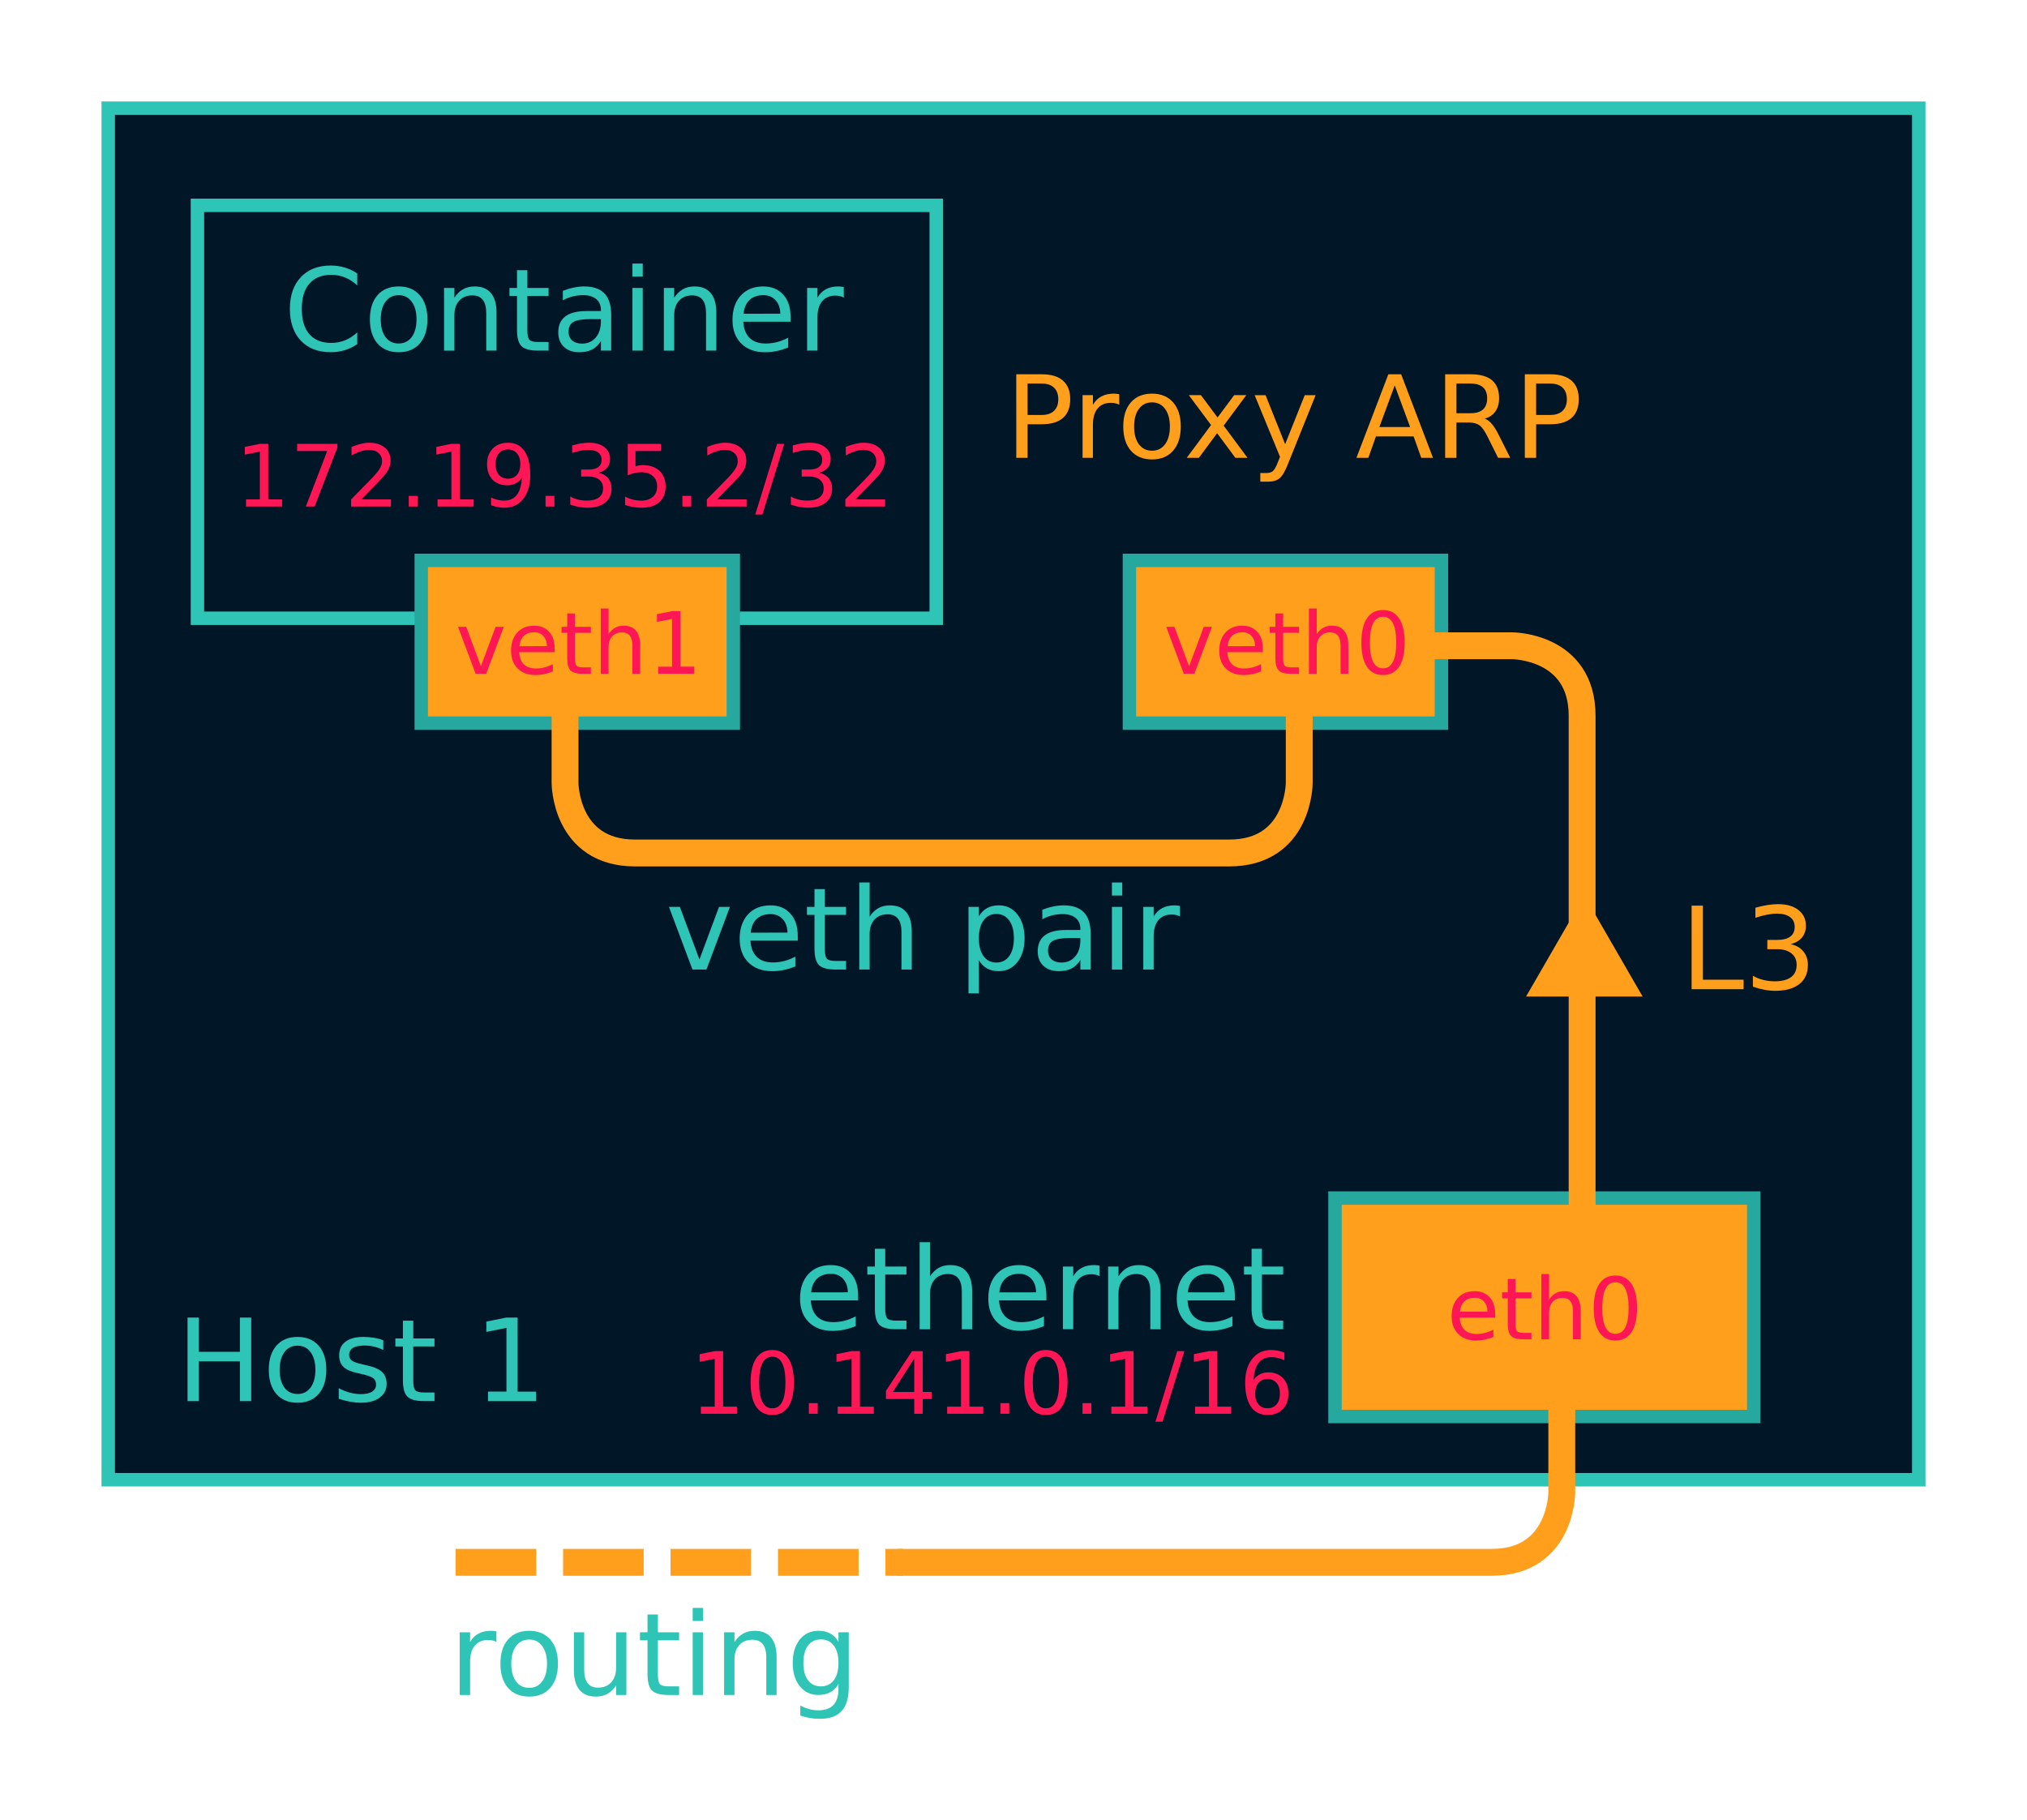 <?xml version="1.0" encoding="UTF-8" standalone="no"?>
<!-- Created with Inkscape (http://www.inkscape.org/) -->

<svg
   xmlns:dc="http://purl.org/dc/elements/1.1/"
   xmlns:cc="http://creativecommons.org/ns#"
   xmlns:rdf="http://www.w3.org/1999/02/22-rdf-syntax-ns#"
   xmlns:svg="http://www.w3.org/2000/svg"
   xmlns="http://www.w3.org/2000/svg"
   xmlns:sodipodi="http://sodipodi.sourceforge.net/DTD/sodipodi-0.dtd"
   xmlns:inkscape="http://www.inkscape.org/namespaces/inkscape"
   width="199.667mm"
   height="179.333mm"
   viewBox="0 0 199.667 179.333"
   version="1.1"
   id="svg5296"
   inkscape:version="0.92.2 5c3e80d, 2017-08-06"
   sodipodi:docname="detail-calico-final.svg">
  <defs
     id="defs5290" />
  <sodipodi:namedview
     id="base"
     pagecolor="#ffffff"
     bordercolor="#666666"
     borderopacity="1.0"
     inkscape:pageopacity="0.0"
     inkscape:pageshadow="2"
     inkscape:zoom="0.98994949"
     inkscape:cx="195.12539"
     inkscape:cy="344.50569"
     inkscape:document-units="mm"
     inkscape:current-layer="layer1"
     showgrid="false"
     inkscape:window-width="1920"
     inkscape:window-height="1016"
     inkscape:window-x="0"
     inkscape:window-y="27"
     inkscape:window-maximized="1"
     fit-margin-top="10"
     fit-margin-left="10"
     fit-margin-right="10"
     fit-margin-bottom="10" />
  <g
     inkscape:label="Layer 1"
     inkscape:groupmode="layer"
     id="layer1"
     transform="translate(1.416,-15.703)">
    <rect
       style="fill:#011627;fill-opacity:1;stroke:#2ec4b6;stroke-width:1.323;stroke-miterlimit:4;stroke-dasharray:none;stroke-opacity:1"
       id="rect5178"
       width="178.344"
       height="135.117"
       x="9.246"
       y="26.364"
       rx="0"
       ry="0" />
    <rect
       y="35.933"
       x="18.032"
       height="40.679"
       width="72.776"
       id="rect5942"
       style="fill:#011627;fill-opacity:1;stroke:#2ec4b6;stroke-width:1.323;stroke-miterlimit:4;stroke-dasharray:none;stroke-opacity:1" />
    <g
       aria-label="Container"
       style="font-style:normal;font-weight:normal;font-size:4.233px;line-height:125%;font-family:sans-serif;letter-spacing:0px;word-spacing:0px;fill:#2ec4b6;fill-opacity:1;stroke:none;stroke-width:0.265px;stroke-linecap:butt;stroke-linejoin:miter;stroke-opacity:1"
       id="text5182">
      <path
         d="m 33.775,42.648 v 1.174 q -0.562,-0.524 -1.202,-0.783 -0.634,-0.259 -1.35,-0.259 -1.411,0 -2.161,0.865 -0.75,0.86 -0.75,2.491 0,1.626 0.75,2.491 0.75,0.86 2.161,0.86 0.717,0 1.35,-0.259 0.639,-0.259 1.202,-0.783 v 1.163 q -0.584,0.397 -1.24,0.595 -0.65,0.198 -1.378,0.198 -1.869,0 -2.943,-1.141 -1.075,-1.147 -1.075,-3.125 0,-1.984 1.075,-3.125 1.075,-1.147 2.943,-1.147 0.739,0 1.389,0.198 0.656,0.193 1.229,0.584 z"
         style="font-style:normal;font-size:11.289px;fill:#2ec4b6;fill-opacity:1;stroke-width:0.265px"
         id="path1923" />
      <path
         d="m 37.854,44.782 q -0.816,0 -1.29,0.639 -0.474,0.634 -0.474,1.742 0,1.108 0.469,1.747 0.474,0.634 1.295,0.634 0.81,0 1.284,-0.639 0.474,-0.639 0.474,-1.742 0,-1.097 -0.474,-1.736 -0.474,-0.645 -1.284,-0.645 z m 0,-0.86 q 1.323,0 2.078,0.86 0.755,0.86 0.755,2.381 0,1.516 -0.755,2.381 -0.755,0.86 -2.078,0.86 -1.328,0 -2.084,-0.86 -0.75,-0.865 -0.75,-2.381 0,-1.521 0.75,-2.381 0.755,-0.86 2.084,-0.86 z"
         style="font-style:normal;font-size:11.289px;fill:#2ec4b6;fill-opacity:1;stroke-width:0.265px"
         id="path1925" />
      <path
         d="m 47.494,46.518 v 3.726 h -1.014 v -3.693 q 0,-0.876 -0.342,-1.312 -0.342,-0.435 -1.025,-0.435 -0.821,0 -1.295,0.524 -0.474,0.524 -0.474,1.428 v 3.489 h -1.02 v -6.174 h 1.02 v 0.959 q 0.364,-0.557 0.854,-0.832 0.496,-0.276 1.141,-0.276 1.064,0 1.61,0.661 0.546,0.656 0.546,1.935 z"
         style="font-style:normal;font-size:11.289px;fill:#2ec4b6;fill-opacity:1;stroke-width:0.265px"
         id="path1927" />
      <path
         d="m 50.532,42.318 v 1.753 h 2.089 v 0.788 h -2.089 v 3.351 q 0,0.755 0.204,0.97 0.209,0.215 0.843,0.215 h 1.042 v 0.849 h -1.042 q -1.174,0 -1.621,-0.435 -0.446,-0.441 -0.446,-1.599 v -3.351 h -0.744 v -0.788 h 0.744 v -1.753 z"
         style="font-style:normal;font-size:11.289px;fill:#2ec4b6;fill-opacity:1;stroke-width:0.265px"
         id="path1929" />
      <path
         d="m 56.766,47.141 q -1.229,0 -1.703,0.281 -0.474,0.281 -0.474,0.959 0,0.54 0.353,0.86 0.358,0.314 0.97,0.314 0.843,0 1.35,-0.595 0.513,-0.601 0.513,-1.593 v -0.226 z m 2.023,-0.419 v 3.522 h -1.014 v -0.937 q -0.347,0.562 -0.865,0.832 -0.518,0.265 -1.268,0.265 -0.948,0 -1.51,-0.529 -0.557,-0.535 -0.557,-1.428 0,-1.042 0.695,-1.571 0.7,-0.529 2.084,-0.529 h 1.422 v -0.099 q 0,-0.7 -0.463,-1.08 -0.458,-0.386 -1.29,-0.386 -0.529,0 -1.031,0.127 -0.502,0.127 -0.965,0.38 v -0.937 q 0.557,-0.215 1.08,-0.32 0.524,-0.11 1.02,-0.11 1.339,0 2.001,0.695 0.661,0.695 0.661,2.106 z"
         style="font-style:normal;font-size:11.289px;fill:#2ec4b6;fill-opacity:1;stroke-width:0.265px"
         id="path1931" />
      <path
         d="m 60.883,44.07 h 1.014 v 6.174 h -1.014 z m 0,-2.403 h 1.014 v 1.284 h -1.014 z"
         style="font-style:normal;font-size:11.289px;fill:#2ec4b6;fill-opacity:1;stroke-width:0.265px"
         id="path1933" />
      <path
         d="m 69.146,46.518 v 3.726 h -1.014 v -3.693 q 0,-0.876 -0.342,-1.312 -0.342,-0.435 -1.025,-0.435 -0.821,0 -1.295,0.524 -0.474,0.524 -0.474,1.428 v 3.489 h -1.02 v -6.174 h 1.02 v 0.959 q 0.364,-0.557 0.854,-0.832 0.496,-0.276 1.141,-0.276 1.064,0 1.61,0.661 0.546,0.656 0.546,1.935 z"
         style="font-style:normal;font-size:11.289px;fill:#2ec4b6;fill-opacity:1;stroke-width:0.265px"
         id="path1935" />
      <path
         d="m 76.461,46.904 v 0.496 h -4.663 q 0.066,1.047 0.628,1.599 0.568,0.546 1.576,0.546 0.584,0 1.13,-0.143 0.551,-0.143 1.091,-0.43 v 0.959 q -0.546,0.232 -1.119,0.353 -0.573,0.121 -1.163,0.121 -1.477,0 -2.343,-0.86 -0.86,-0.86 -0.86,-2.326 0,-1.516 0.816,-2.403 0.821,-0.893 2.21,-0.893 1.246,0 1.968,0.805 0.728,0.799 0.728,2.177 z m -1.014,-0.298 q -0.011,-0.832 -0.469,-1.328 -0.452,-0.496 -1.202,-0.496 -0.849,0 -1.362,0.48 -0.507,0.48 -0.584,1.35 z"
         style="font-style:normal;font-size:11.289px;fill:#2ec4b6;fill-opacity:1;stroke-width:0.265px"
         id="path1937" />
      <path
         d="m 81.703,45.019 q -0.171,-0.099 -0.375,-0.143 -0.198,-0.05 -0.441,-0.05 -0.86,0 -1.323,0.562 -0.458,0.557 -0.458,1.604 v 3.252 h -1.02 v -6.174 h 1.02 v 0.959 q 0.32,-0.562 0.832,-0.832 0.513,-0.276 1.246,-0.276 0.105,0 0.232,0.017 0.127,0.011 0.281,0.039 z"
         style="font-style:normal;font-size:11.289px;fill:#2ec4b6;fill-opacity:1;stroke-width:0.265px"
         id="path1939" />
    </g>
    <g
       aria-label="172.19.35.2/32"
       style="font-style:normal;font-weight:normal;font-size:4.233px;line-height:125%;font-family:sans-serif;letter-spacing:0px;word-spacing:0px;fill:#ff1654;fill-opacity:1;stroke:none;stroke-width:0.265px;stroke-linecap:butt;stroke-linejoin:miter;stroke-opacity:1"
       id="text5176">
      <path
         d="m 22.817,64.902 h 1.364 v -4.709 l -1.484,0.298 v -0.761 l 1.476,-0.298 h 0.835 v 5.469 h 1.364 v 0.703 H 22.817 Z"
         style="font-style:normal;font-size:8.467px;fill:#ff1654;fill-opacity:1;stroke-width:0.265px"
         id="path1894" />
      <path
         d="m 27.852,59.433 h 3.969 v 0.356 l -2.241,5.817 h -0.872 l 2.108,-5.469 h -2.964 z"
         style="font-style:normal;font-size:8.467px;fill:#ff1654;fill-opacity:1;stroke-width:0.265px"
         id="path1896" />
      <path
         d="m 34.174,64.902 h 2.915 v 0.703 h -3.919 v -0.703 q 0.475,-0.492 1.294,-1.319 0.823,-0.831 1.034,-1.071 0.401,-0.451 0.558,-0.761 0.161,-0.314 0.161,-0.616 0,-0.492 -0.347,-0.802 -0.343,-0.31 -0.897,-0.31 -0.393,0 -0.831,0.136 -0.434,0.136 -0.93,0.413 v -0.843 q 0.504,-0.203 0.943,-0.306 0.438,-0.103 0.802,-0.103 0.959,0 1.53,0.48 0.571,0.48 0.571,1.282 0,0.38 -0.145,0.723 -0.141,0.339 -0.517,0.802 -0.103,0.12 -0.657,0.695 -0.554,0.571 -1.563,1.6 z"
         style="font-style:normal;font-size:8.467px;fill:#ff1654;fill-opacity:1;stroke-width:0.265px"
         id="path1898" />
      <path
         d="m 38.845,64.555 h 0.872 v 1.05 h -0.872 z"
         style="font-style:normal;font-size:8.467px;fill:#ff1654;fill-opacity:1;stroke-width:0.265px"
         id="path1900" />
      <path
         d="m 41.685,64.902 h 1.364 V 60.193 L 41.565,60.491 v -0.761 l 1.476,-0.298 h 0.835 v 5.469 h 1.364 v 0.703 h -3.555 z"
         style="font-style:normal;font-size:8.467px;fill:#ff1654;fill-opacity:1;stroke-width:0.265px"
         id="path1902" />
      <path
         d="m 46.956,65.477 v -0.761 q 0.314,0.149 0.637,0.227 0.322,0.079 0.633,0.079 0.827,0 1.261,-0.554 0.438,-0.558 0.5,-1.691 -0.24,0.356 -0.608,0.546 -0.368,0.19 -0.814,0.19 -0.926,0 -1.468,-0.558 -0.537,-0.562 -0.537,-1.534 0,-0.951 0.562,-1.525 0.562,-0.575 1.497,-0.575 1.071,0 1.633,0.823 0.566,0.819 0.566,2.381 0,1.459 -0.695,2.332 -0.69,0.868 -1.86,0.868 -0.314,0 -0.637,-0.062 -0.322,-0.062 -0.67,-0.186 z m 1.662,-2.617 q 0.562,0 0.889,-0.384 0.331,-0.384 0.331,-1.054 0,-0.666 -0.331,-1.05 -0.327,-0.389 -0.889,-0.389 -0.562,0 -0.893,0.389 -0.327,0.384 -0.327,1.05 0,0.67 0.327,1.054 0.331,0.384 0.893,0.384 z"
         style="font-style:normal;font-size:8.467px;fill:#ff1654;fill-opacity:1;stroke-width:0.265px"
         id="path1904" />
      <path
         d="m 52.322,64.555 h 0.872 v 1.05 h -0.872 z"
         style="font-style:normal;font-size:8.467px;fill:#ff1654;fill-opacity:1;stroke-width:0.265px"
         id="path1906" />
      <path
         d="m 57.548,62.277 q 0.599,0.128 0.934,0.533 0.339,0.405 0.339,1 0,0.914 -0.628,1.414 -0.628,0.5 -1.786,0.5 -0.389,0 -0.802,-0.079 -0.409,-0.074 -0.847,-0.227 v -0.806 q 0.347,0.203 0.761,0.306 0.413,0.103 0.864,0.103 0.785,0 1.195,-0.31 0.413,-0.31 0.413,-0.901 0,-0.546 -0.384,-0.852 -0.38,-0.31 -1.062,-0.31 h -0.719 v -0.686 h 0.752 q 0.616,0 0.943,-0.244 0.327,-0.248 0.327,-0.711 0,-0.475 -0.339,-0.728 -0.335,-0.256 -0.963,-0.256 -0.343,0 -0.736,0.074 -0.393,0.074 -0.864,0.232 v -0.744 q 0.475,-0.132 0.889,-0.198 0.418,-0.066 0.785,-0.066 0.951,0 1.505,0.434 0.554,0.43 0.554,1.166 0,0.513 -0.294,0.868 -0.294,0.351 -0.835,0.488 z"
         style="font-style:normal;font-size:8.467px;fill:#ff1654;fill-opacity:1;stroke-width:0.265px"
         id="path1908" />
      <path
         d="m 60.417,59.433 h 3.278 v 0.703 h -2.514 v 1.513 q 0.182,-0.062 0.364,-0.091 0.182,-0.033 0.364,-0.033 1.034,0 1.637,0.566 0.604,0.566 0.604,1.534 0,0.996 -0.62,1.55 -0.62,0.55 -1.749,0.55 -0.389,0 -0.794,-0.066 -0.401,-0.066 -0.831,-0.198 v -0.839 q 0.372,0.203 0.769,0.302 0.397,0.099 0.839,0.099 0.715,0 1.133,-0.376 0.418,-0.376 0.418,-1.021 0,-0.645 -0.418,-1.021 -0.418,-0.376 -1.133,-0.376 -0.335,0 -0.67,0.074 -0.331,0.074 -0.678,0.232 z"
         style="font-style:normal;font-size:8.467px;fill:#ff1654;fill-opacity:1;stroke-width:0.265px"
         id="path1910" />
      <path
         d="m 65.8,64.555 h 0.872 v 1.05 h -0.872 z"
         style="font-style:normal;font-size:8.467px;fill:#ff1654;fill-opacity:1;stroke-width:0.265px"
         id="path1912" />
      <path
         d="m 69.214,64.902 h 2.915 v 0.703 h -3.919 v -0.703 q 0.475,-0.492 1.294,-1.319 0.823,-0.831 1.034,-1.071 0.401,-0.451 0.558,-0.761 0.161,-0.314 0.161,-0.616 0,-0.492 -0.347,-0.802 -0.343,-0.31 -0.897,-0.31 -0.393,0 -0.831,0.136 -0.434,0.136 -0.93,0.413 v -0.843 q 0.504,-0.203 0.943,-0.306 0.438,-0.103 0.802,-0.103 0.959,0 1.53,0.48 0.571,0.48 0.571,1.282 0,0.38 -0.145,0.723 -0.141,0.339 -0.517,0.802 -0.103,0.12 -0.657,0.695 -0.554,0.571 -1.563,1.6 z"
         style="font-style:normal;font-size:8.467px;fill:#ff1654;fill-opacity:1;stroke-width:0.265px"
         id="path1914" />
      <path
         d="m 75.13,59.433 h 0.703 l -2.15,6.958 h -0.703 z"
         style="font-style:normal;font-size:8.467px;fill:#ff1654;fill-opacity:1;stroke-width:0.265px"
         id="path1916" />
      <path
         d="m 79.277,62.277 q 0.599,0.128 0.934,0.533 0.339,0.405 0.339,1 0,0.914 -0.628,1.414 -0.628,0.5 -1.786,0.5 -0.389,0 -0.802,-0.079 -0.409,-0.074 -0.847,-0.227 v -0.806 q 0.347,0.203 0.761,0.306 0.413,0.103 0.864,0.103 0.785,0 1.195,-0.31 0.413,-0.31 0.413,-0.901 0,-0.546 -0.384,-0.852 -0.38,-0.31 -1.062,-0.31 h -0.719 v -0.686 h 0.752 q 0.616,0 0.943,-0.244 0.327,-0.248 0.327,-0.711 0,-0.475 -0.339,-0.728 -0.335,-0.256 -0.963,-0.256 -0.343,0 -0.736,0.074 -0.393,0.074 -0.864,0.232 v -0.744 q 0.475,-0.132 0.889,-0.198 0.418,-0.066 0.785,-0.066 0.951,0 1.505,0.434 0.554,0.43 0.554,1.166 0,0.513 -0.294,0.868 -0.294,0.351 -0.835,0.488 z"
         style="font-style:normal;font-size:8.467px;fill:#ff1654;fill-opacity:1;stroke-width:0.265px"
         id="path1918" />
      <path
         d="m 82.857,64.902 h 2.915 v 0.703 h -3.919 v -0.703 q 0.475,-0.492 1.294,-1.319 0.823,-0.831 1.034,-1.071 0.401,-0.451 0.558,-0.761 0.161,-0.314 0.161,-0.616 0,-0.492 -0.347,-0.802 -0.343,-0.31 -0.897,-0.31 -0.393,0 -0.831,0.136 -0.434,0.136 -0.93,0.413 v -0.843 q 0.504,-0.203 0.943,-0.306 0.438,-0.103 0.802,-0.103 0.959,0 1.53,0.48 0.571,0.48 0.571,1.282 0,0.38 -0.145,0.723 -0.141,0.339 -0.517,0.802 -0.103,0.12 -0.657,0.695 -0.554,0.571 -1.563,1.6 z"
         style="font-style:normal;font-size:8.467px;fill:#ff1654;fill-opacity:1;stroke-width:0.265px"
         id="path1920" />
    </g>
    <rect
       style="fill:#ff9f1c;fill-opacity:1;stroke:#27a89f;stroke-width:1.323;stroke-miterlimit:4;stroke-dasharray:none;stroke-dashoffset:0;stroke-opacity:1"
       id="rect5898"
       width="30.736"
       height="16.036"
       x="40.08"
       y="70.911" />
    <g
       aria-label="veth1"
       style="font-style:normal;font-weight:normal;font-size:8.467px;line-height:125%;font-family:sans-serif;letter-spacing:0px;word-spacing:0px;fill:#ff1654;fill-opacity:1;stroke:none;stroke-width:2.646;stroke-linecap:butt;stroke-linejoin:miter;stroke-miterlimit:4;stroke-dasharray:none;stroke-opacity:1"
       id="text5902">
      <path
         d="m 43.703,77.455 h 0.806 l 1.447,3.886 1.447,-3.886 h 0.806 l -1.736,4.63 h -1.034 z"
         style="font-style:normal;font-size:8.467px;fill:#ff1654;fill-opacity:1;stroke-width:2.646;stroke-miterlimit:4;stroke-dasharray:none"
         id="path2043" />
      <path
         d="m 53.219,79.58 v 0.372 h -3.497 q 0.05,0.785 0.471,1.199 0.426,0.409 1.182,0.409 0.438,0 0.847,-0.107 0.413,-0.107 0.819,-0.322 v 0.719 q -0.409,0.174 -0.839,0.265 -0.43,0.091 -0.872,0.091 -1.108,0 -1.757,-0.645 -0.645,-0.645 -0.645,-1.745 0,-1.137 0.612,-1.802 0.616,-0.67 1.658,-0.67 0.934,0 1.476,0.604 0.546,0.599 0.546,1.633 z m -0.761,-0.223 q -0.008,-0.624 -0.351,-0.996 -0.339,-0.372 -0.901,-0.372 -0.637,0 -1.021,0.36 -0.38,0.36 -0.438,1.013 z"
         style="font-style:normal;font-size:8.467px;fill:#ff1654;fill-opacity:1;stroke-width:2.646;stroke-miterlimit:4;stroke-dasharray:none"
         id="path2045" />
      <path
         d="m 55.22,76.141 v 1.315 h 1.567 v 0.591 h -1.567 v 2.514 q 0,0.566 0.153,0.728 0.157,0.161 0.633,0.161 h 0.781 v 0.637 H 56.006 q -0.881,0 -1.215,-0.327 -0.335,-0.331 -0.335,-1.199 V 78.047 h -0.558 v -0.591 h 0.558 v -1.315 z"
         style="font-style:normal;font-size:8.467px;fill:#ff1654;fill-opacity:1;stroke-width:2.646;stroke-miterlimit:4;stroke-dasharray:none"
         id="path2047" />
      <path
         d="m 61.641,79.291 v 2.795 h -0.761 v -2.77 q 0,-0.657 -0.256,-0.984 -0.256,-0.327 -0.769,-0.327 -0.616,0 -0.972,0.393 -0.356,0.393 -0.356,1.071 v 2.617 H 57.763 v -6.433 h 0.765 v 2.522 q 0.273,-0.418 0.641,-0.624 0.372,-0.207 0.856,-0.207 0.798,0 1.207,0.496 0.409,0.492 0.409,1.451 z"
         style="font-style:normal;font-size:8.467px;fill:#ff1654;fill-opacity:1;stroke-width:2.646;stroke-miterlimit:4;stroke-dasharray:none"
         id="path2049" />
      <path
         d="m 63.418,81.383 h 1.364 v -4.709 l -1.484,0.298 v -0.761 l 1.476,-0.298 h 0.835 v 5.469 h 1.364 v 0.703 h -3.555 z"
         style="font-style:normal;font-size:8.467px;fill:#ff1654;fill-opacity:1;stroke-width:2.646;stroke-miterlimit:4;stroke-dasharray:none"
         id="path2051" />
    </g>
    <rect
       y="70.911"
       x="109.837"
       height="16.036"
       width="30.736"
       id="rect5904"
       style="fill:#ff9f1c;fill-opacity:1;stroke:#27a89f;stroke-width:1.323;stroke-miterlimit:4;stroke-dasharray:none;stroke-dashoffset:0;stroke-opacity:1" />
    <g
       aria-label="veth0"
       style="font-style:normal;font-weight:normal;font-size:8.467px;line-height:125%;font-family:sans-serif;letter-spacing:0px;word-spacing:0px;fill:#ff1654;fill-opacity:1;stroke:none;stroke-width:2.646;stroke-linecap:butt;stroke-linejoin:miter;stroke-miterlimit:4;stroke-dasharray:none;stroke-opacity:1"
       id="text5908">
      <path
         d="m 113.46,77.455 h 0.806 l 1.447,3.886 1.447,-3.886 h 0.806 l -1.736,4.63 h -1.034 z"
         style="font-style:normal;font-size:8.467px;fill:#ff1654;fill-opacity:1;stroke-width:2.646;stroke-miterlimit:4;stroke-dasharray:none"
         id="path2071" />
      <path
         d="m 122.977,79.58 v 0.372 h -3.497 q 0.05,0.785 0.471,1.199 0.426,0.409 1.182,0.409 0.438,0 0.847,-0.107 0.413,-0.107 0.819,-0.322 v 0.719 q -0.409,0.174 -0.839,0.265 -0.43,0.091 -0.872,0.091 -1.108,0 -1.757,-0.645 -0.645,-0.645 -0.645,-1.745 0,-1.137 0.612,-1.802 0.616,-0.67 1.658,-0.67 0.934,0 1.476,0.604 0.546,0.599 0.546,1.633 z m -0.761,-0.223 q -0.008,-0.624 -0.351,-0.996 -0.339,-0.372 -0.901,-0.372 -0.637,0 -1.021,0.36 -0.38,0.36 -0.438,1.013 z"
         style="font-style:normal;font-size:8.467px;fill:#ff1654;fill-opacity:1;stroke-width:2.646;stroke-miterlimit:4;stroke-dasharray:none"
         id="path2073" />
      <path
         d="m 124.978,76.141 v 1.315 h 1.567 v 0.591 h -1.567 v 2.514 q 0,0.566 0.153,0.728 0.157,0.161 0.633,0.161 h 0.781 v 0.637 h -0.781 q -0.881,0 -1.215,-0.327 -0.335,-0.331 -0.335,-1.199 V 78.047 h -0.558 v -0.591 h 0.558 v -1.315 z"
         style="font-style:normal;font-size:8.467px;fill:#ff1654;fill-opacity:1;stroke-width:2.646;stroke-miterlimit:4;stroke-dasharray:none"
         id="path2075" />
      <path
         d="m 131.398,79.291 v 2.795 h -0.761 v -2.77 q 0,-0.657 -0.256,-0.984 -0.256,-0.327 -0.769,-0.327 -0.616,0 -0.972,0.393 -0.356,0.393 -0.356,1.071 v 2.617 h -0.765 v -6.433 h 0.765 v 2.522 q 0.273,-0.418 0.641,-0.624 0.372,-0.207 0.856,-0.207 0.798,0 1.207,0.496 0.409,0.492 0.409,1.451 z"
         style="font-style:normal;font-size:8.467px;fill:#ff1654;fill-opacity:1;stroke-width:2.646;stroke-miterlimit:4;stroke-dasharray:none"
         id="path2077" />
      <path
         d="m 134.817,76.463 q -0.645,0 -0.972,0.637 -0.322,0.633 -0.322,1.906 0,1.269 0.322,1.906 0.327,0.633 0.972,0.633 0.649,0 0.972,-0.633 0.327,-0.637 0.327,-1.906 0,-1.273 -0.327,-1.906 -0.322,-0.637 -0.972,-0.637 z m 0,-0.661 q 1.038,0 1.583,0.823 0.55,0.819 0.55,2.381 0,1.559 -0.55,2.381 -0.546,0.819 -1.583,0.819 -1.038,0 -1.587,-0.819 -0.546,-0.823 -0.546,-2.381 0,-1.563 0.546,-2.381 0.55,-0.823 1.587,-0.823 z"
         style="font-style:normal;font-size:8.467px;fill:#ff1654;fill-opacity:1;stroke-width:2.646;stroke-miterlimit:4;stroke-dasharray:none"
         id="path2079" />
    </g>
    <path
       style="fill:none;fill-rule:evenodd;stroke:#ff9f1c;stroke-width:2.646;stroke-linecap:butt;stroke-linejoin:miter;stroke-miterlimit:4;stroke-dasharray:none;stroke-opacity:1"
       d="m 54.243,84.06 v 8.779 c 0,0 0,6.898 6.898,6.898 21.461,0 37.063,0 58.524,0 6.898,0 6.898,-6.898 6.898,-6.898 v -8.779"
       id="path5256"
       inkscape:connector-curvature="0"
       sodipodi:nodetypes="cccccc" />
    <g
       aria-label="veth pair"
       style="font-style:normal;font-weight:normal;font-size:4.233px;line-height:125%;font-family:sans-serif;letter-spacing:0px;word-spacing:0px;fill:#2ec4b6;fill-opacity:1;stroke:none;stroke-width:0.265px;stroke-linecap:butt;stroke-linejoin:miter;stroke-opacity:1"
       id="text5965">
      <path
         d="m 64.478,105.046 h 1.075 l 1.929,5.181 1.929,-5.181 h 1.075 l -2.315,6.174 h -1.378 z"
         style="font-style:normal;font-size:11.289px;fill:#2ec4b6;fill-opacity:1;stroke-width:0.265px"
         id="path2026" />
      <path
         d="m 77.167,107.879 v 0.496 h -4.663 q 0.066,1.047 0.628,1.599 0.568,0.546 1.576,0.546 0.584,0 1.13,-0.143 0.551,-0.143 1.091,-0.43 v 0.959 q -0.546,0.232 -1.119,0.353 -0.573,0.121 -1.163,0.121 -1.477,0 -2.343,-0.86 -0.86,-0.86 -0.86,-2.326 0,-1.516 0.816,-2.403 0.821,-0.893 2.21,-0.893 1.246,0 1.968,0.805 0.728,0.799 0.728,2.177 z m -1.014,-0.298 q -0.011,-0.832 -0.469,-1.328 -0.452,-0.496 -1.202,-0.496 -0.849,0 -1.362,0.48 -0.507,0.48 -0.584,1.35 z"
         style="font-style:normal;font-size:11.289px;fill:#2ec4b6;fill-opacity:1;stroke-width:0.265px"
         id="path2028" />
      <path
         d="m 79.835,103.293 v 1.753 h 2.089 v 0.788 h -2.089 v 3.351 q 0,0.755 0.204,0.97 0.209,0.215 0.843,0.215 h 1.042 v 0.849 h -1.042 q -1.174,0 -1.621,-0.435 -0.446,-0.441 -0.446,-1.599 v -3.351 h -0.744 v -0.788 h 0.744 v -1.753 z"
         style="font-style:normal;font-size:11.289px;fill:#2ec4b6;fill-opacity:1;stroke-width:0.265px"
         id="path2030" />
      <path
         d="m 88.396,107.493 v 3.726 h -1.014 v -3.693 q 0,-0.876 -0.342,-1.312 -0.342,-0.435 -1.025,-0.435 -0.821,0 -1.295,0.524 -0.474,0.524 -0.474,1.428 v 3.489 h -1.02 v -8.577 h 1.02 v 3.362 q 0.364,-0.557 0.854,-0.832 0.496,-0.276 1.141,-0.276 1.064,0 1.61,0.661 0.546,0.656 0.546,1.935 z"
         style="font-style:normal;font-size:11.289px;fill:#2ec4b6;fill-opacity:1;stroke-width:0.265px"
         id="path2032" />
      <path
         d="m 95.005,110.293 v 3.274 h -1.02 v -8.522 h 1.02 v 0.937 q 0.32,-0.551 0.805,-0.816 0.491,-0.27 1.169,-0.27 1.124,0 1.825,0.893 0.706,0.893 0.706,2.348 0,1.455 -0.706,2.348 -0.7,0.893 -1.825,0.893 -0.678,0 -1.169,-0.265 -0.485,-0.27 -0.805,-0.821 z m 3.451,-2.155 q 0,-1.119 -0.463,-1.753 -0.458,-0.639 -1.262,-0.639 -0.805,0 -1.268,0.639 -0.458,0.634 -0.458,1.753 0,1.119 0.458,1.758 0.463,0.634 1.268,0.634 0.805,0 1.262,-0.634 0.463,-0.639 0.463,-1.758 z"
         style="font-style:normal;font-size:11.289px;fill:#2ec4b6;fill-opacity:1;stroke-width:0.265px"
         id="path2034" />
      <path
         d="m 103.995,108.116 q -1.229,0 -1.703,0.281 -0.474,0.281 -0.474,0.959 0,0.54 0.353,0.86 0.358,0.314 0.97,0.314 0.843,0 1.35,-0.595 0.513,-0.601 0.513,-1.593 v -0.226 z m 2.023,-0.419 v 3.522 h -1.014 v -0.937 q -0.347,0.562 -0.865,0.832 -0.518,0.265 -1.268,0.265 -0.948,0 -1.51,-0.529 -0.557,-0.535 -0.557,-1.428 0,-1.042 0.695,-1.571 0.7,-0.529 2.084,-0.529 h 1.422 v -0.099 q 0,-0.7 -0.463,-1.08 -0.458,-0.386 -1.29,-0.386 -0.529,0 -1.031,0.127 -0.502,0.127 -0.965,0.38 v -0.937 q 0.557,-0.215 1.08,-0.32 0.524,-0.11 1.02,-0.11 1.339,0 2.001,0.695 0.661,0.695 0.661,2.106 z"
         style="font-style:normal;font-size:11.289px;fill:#2ec4b6;fill-opacity:1;stroke-width:0.265px"
         id="path2036" />
      <path
         d="m 108.113,105.046 h 1.014 v 6.174 h -1.014 z m 0,-2.403 h 1.014 v 1.284 h -1.014 z"
         style="font-style:normal;font-size:11.289px;fill:#2ec4b6;fill-opacity:1;stroke-width:0.265px"
         id="path2038" />
      <path
         d="m 114.821,105.994 q -0.171,-0.099 -0.375,-0.143 -0.198,-0.05 -0.441,-0.05 -0.86,0 -1.323,0.562 -0.458,0.557 -0.458,1.604 v 3.252 h -1.02 v -6.174 h 1.02 v 0.959 q 0.32,-0.562 0.832,-0.832 0.513,-0.276 1.246,-0.276 0.105,0 0.232,0.017 0.127,0.011 0.281,0.039 z"
         style="font-style:normal;font-size:11.289px;fill:#2ec4b6;fill-opacity:1;stroke-width:0.265px"
         id="path2040" />
    </g>
    <rect
       y="133.732"
       x="130.087"
       height="21.519"
       width="41.245"
       id="rect5979"
       style="fill:#ff9f1c;fill-opacity:1;stroke:#27a89f;stroke-width:1.323;stroke-miterlimit:4;stroke-dasharray:none;stroke-dashoffset:0;stroke-opacity:1" />
    <g
       aria-label="eth0"
       style="font-style:normal;font-weight:normal;font-size:8.467px;line-height:125%;font-family:sans-serif;letter-spacing:0px;word-spacing:0px;fill:#ff1654;fill-opacity:1;stroke:none;stroke-width:2.646;stroke-linecap:butt;stroke-linejoin:miter;stroke-miterlimit:4;stroke-dasharray:none;stroke-opacity:1"
       id="text5983">
      <path
         d="m 145.868,145.143 v 0.372 h -3.497 q 0.05,0.785 0.471,1.199 0.426,0.409 1.182,0.409 0.438,0 0.847,-0.107 0.413,-0.107 0.819,-0.322 v 0.719 q -0.409,0.174 -0.839,0.265 -0.43,0.091 -0.872,0.091 -1.108,0 -1.757,-0.645 -0.645,-0.645 -0.645,-1.745 0,-1.137 0.612,-1.802 0.616,-0.67 1.658,-0.67 0.934,0 1.476,0.604 0.546,0.599 0.546,1.633 z m -0.761,-0.223 q -0.008,-0.624 -0.351,-0.996 -0.339,-0.372 -0.901,-0.372 -0.637,0 -1.021,0.36 -0.38,0.36 -0.438,1.013 z"
         style="font-style:normal;font-size:8.467px;fill:#ff1654;fill-opacity:1;stroke-width:2.646;stroke-miterlimit:4;stroke-dasharray:none"
         id="path1968" />
      <path
         d="m 147.869,141.704 v 1.315 h 1.567 v 0.591 h -1.567 v 2.514 q 0,0.566 0.153,0.728 0.157,0.161 0.633,0.161 h 0.781 v 0.637 h -0.781 q -0.881,0 -1.215,-0.327 -0.335,-0.331 -0.335,-1.199 v -2.514 h -0.558 v -0.591 h 0.558 v -1.315 z"
         style="font-style:normal;font-size:8.467px;fill:#ff1654;fill-opacity:1;stroke-width:2.646;stroke-miterlimit:4;stroke-dasharray:none"
         id="path1970" />
      <path
         d="m 154.289,144.854 v 2.795 h -0.761 v -2.77 q 0,-0.657 -0.256,-0.984 -0.256,-0.327 -0.769,-0.327 -0.616,0 -0.972,0.393 -0.356,0.393 -0.356,1.071 v 2.617 h -0.765 v -6.433 h 0.765 v 2.522 q 0.273,-0.418 0.641,-0.624 0.372,-0.207 0.856,-0.207 0.798,0 1.207,0.496 0.409,0.492 0.409,1.451 z"
         style="font-style:normal;font-size:8.467px;fill:#ff1654;fill-opacity:1;stroke-width:2.646;stroke-miterlimit:4;stroke-dasharray:none"
         id="path1972" />
      <path
         d="m 157.708,142.026 q -0.645,0 -0.972,0.637 -0.322,0.633 -0.322,1.906 0,1.269 0.322,1.906 0.327,0.633 0.972,0.633 0.649,0 0.972,-0.633 0.327,-0.637 0.327,-1.906 0,-1.273 -0.327,-1.906 -0.322,-0.637 -0.972,-0.637 z m 0,-0.661 q 1.038,0 1.583,0.823 0.55,0.819 0.55,2.381 0,1.559 -0.55,2.381 -0.546,0.819 -1.583,0.819 -1.038,0 -1.587,-0.819 -0.546,-0.823 -0.546,-2.381 0,-1.563 0.546,-2.381 0.55,-0.823 1.587,-0.823 z"
         style="font-style:normal;font-size:8.467px;fill:#ff1654;fill-opacity:1;stroke-width:2.646;stroke-miterlimit:4;stroke-dasharray:none"
         id="path1974" />
    </g>
    <g
       aria-label="10.141.0.1/16"
       style="font-style:normal;font-weight:normal;font-size:4.233px;line-height:125%;font-family:sans-serif;letter-spacing:0px;word-spacing:0px;fill:#ff1654;fill-opacity:1;stroke:none;stroke-width:0.265px;stroke-linecap:butt;stroke-linejoin:miter;stroke-opacity:1"
       id="text5987-7">
      <path
         d="m 67.623,154.281 h 1.364 v -4.709 l -1.484,0.298 v -0.761 l 1.476,-0.298 h 0.835 v 5.469 h 1.364 v 0.703 h -3.555 z"
         style="font-style:normal;font-size:8.467px;fill:#ff1654;fill-opacity:1;stroke-width:0.265px"
         id="path1977" />
      <path
         d="m 74.655,149.362 q -0.645,0 -0.972,0.637 -0.322,0.633 -0.322,1.906 0,1.269 0.322,1.906 0.327,0.633 0.972,0.633 0.649,0 0.972,-0.633 0.327,-0.637 0.327,-1.906 0,-1.273 -0.327,-1.906 -0.322,-0.637 -0.972,-0.637 z m 0,-0.661 q 1.038,0 1.583,0.823 0.55,0.819 0.55,2.381 0,1.559 -0.55,2.381 -0.546,0.819 -1.583,0.819 -1.038,0 -1.587,-0.819 -0.546,-0.823 -0.546,-2.381 0,-1.563 0.546,-2.381 0.55,-0.823 1.587,-0.823 z"
         style="font-style:normal;font-size:8.467px;fill:#ff1654;fill-opacity:1;stroke-width:0.265px"
         id="path1979" />
      <path
         d="m 78.26,153.934 h 0.872 v 1.05 h -0.872 z"
         style="font-style:normal;font-size:8.467px;fill:#ff1654;fill-opacity:1;stroke-width:0.265px"
         id="path1981" />
      <path
         d="m 81.1,154.281 h 1.364 v -4.709 l -1.484,0.298 v -0.761 l 1.476,-0.298 h 0.835 v 5.469 h 1.364 v 0.703 h -3.555 z"
         style="font-style:normal;font-size:8.467px;fill:#ff1654;fill-opacity:1;stroke-width:0.265px"
         id="path1983" />
      <path
         d="m 88.641,149.54 -2.108,3.295 h 2.108 z m -0.219,-0.728 h 1.05 v 4.022 h 0.881 v 0.695 h -0.881 v 1.455 H 88.641 v -1.455 h -2.786 v -0.806 z"
         style="font-style:normal;font-size:8.467px;fill:#ff1654;fill-opacity:1;stroke-width:0.265px"
         id="path1985" />
      <path
         d="m 91.882,154.281 h 1.364 v -4.709 l -1.484,0.298 v -0.761 l 1.476,-0.298 h 0.835 v 5.469 h 1.364 v 0.703 h -3.555 z"
         style="font-style:normal;font-size:8.467px;fill:#ff1654;fill-opacity:1;stroke-width:0.265px"
         id="path1987" />
      <path
         d="m 97.128,153.934 h 0.872 v 1.05 h -0.872 z"
         style="font-style:normal;font-size:8.467px;fill:#ff1654;fill-opacity:1;stroke-width:0.265px"
         id="path1989" />
      <path
         d="m 101.61,149.362 q -0.645,0 -0.972,0.637 -0.322,0.633 -0.322,1.906 0,1.269 0.322,1.906 0.327,0.633 0.972,0.633 0.649,0 0.972,-0.633 0.327,-0.637 0.327,-1.906 0,-1.273 -0.327,-1.906 -0.322,-0.637 -0.972,-0.637 z m 0,-0.661 q 1.038,0 1.583,0.823 0.55,0.819 0.55,2.381 0,1.559 -0.55,2.381 -0.546,0.819 -1.583,0.819 -1.038,0 -1.587,-0.819 -0.546,-0.823 -0.546,-2.381 0,-1.563 0.546,-2.381 0.55,-0.823 1.587,-0.823 z"
         style="font-style:normal;font-size:8.467px;fill:#ff1654;fill-opacity:1;stroke-width:0.265px"
         id="path1991" />
      <path
         d="m 105.215,153.934 h 0.872 v 1.05 h -0.872 z"
         style="font-style:normal;font-size:8.467px;fill:#ff1654;fill-opacity:1;stroke-width:0.265px"
         id="path1993" />
      <path
         d="m 108.055,154.281 h 1.364 v -4.709 l -1.484,0.298 v -0.761 l 1.476,-0.298 h 0.835 v 5.469 h 1.364 v 0.703 h -3.555 z"
         style="font-style:normal;font-size:8.467px;fill:#ff1654;fill-opacity:1;stroke-width:0.265px"
         id="path1995" />
      <path
         d="m 114.545,148.812 h 0.703 l -2.15,6.958 h -0.703 z"
         style="font-style:normal;font-size:8.467px;fill:#ff1654;fill-opacity:1;stroke-width:0.265px"
         id="path1997" />
      <path
         d="m 116.306,154.281 h 1.364 v -4.709 l -1.484,0.298 v -0.761 l 1.476,-0.298 h 0.835 v 5.469 h 1.364 v 0.703 h -3.555 z"
         style="font-style:normal;font-size:8.467px;fill:#ff1654;fill-opacity:1;stroke-width:0.265px"
         id="path1999" />
      <path
         d="m 123.442,151.565 q -0.562,0 -0.893,0.384 -0.327,0.384 -0.327,1.054 0,0.666 0.327,1.054 0.331,0.384 0.893,0.384 0.562,0 0.889,-0.384 0.331,-0.389 0.331,-1.054 0,-0.67 -0.331,-1.054 -0.327,-0.384 -0.889,-0.384 z m 1.658,-2.617 v 0.761 q -0.314,-0.149 -0.637,-0.227 -0.318,-0.079 -0.633,-0.079 -0.827,0 -1.265,0.558 -0.434,0.558 -0.496,1.687 0.244,-0.36 0.612,-0.55 0.368,-0.194 0.81,-0.194 0.93,0 1.468,0.566 0.542,0.562 0.542,1.534 0,0.951 -0.562,1.525 -0.562,0.575 -1.497,0.575 -1.071,0 -1.637,-0.819 -0.566,-0.823 -0.566,-2.381 0,-1.463 0.695,-2.332 0.695,-0.872 1.864,-0.872 0.314,0 0.633,0.062 0.322,0.062 0.67,0.186 z"
         style="font-style:normal;font-size:8.467px;fill:#ff1654;fill-opacity:1;stroke-width:0.265px"
         id="path2001" />
    </g>
    <g
       aria-label="ethernet"
       style="font-style:normal;font-weight:normal;font-size:4.233px;line-height:125%;font-family:sans-serif;letter-spacing:0px;word-spacing:0px;fill:#2ec4b6;fill-opacity:1;stroke:none;stroke-width:0.265px;stroke-linecap:butt;stroke-linejoin:miter;stroke-opacity:1"
       id="text5965-3">
      <path
         d="m 83.115,143.316 v 0.496 H 78.451 q 0.066,1.047 0.628,1.599 0.568,0.546 1.576,0.546 0.584,0 1.13,-0.143 0.551,-0.143 1.091,-0.43 v 0.959 q -0.546,0.232 -1.119,0.353 -0.573,0.121 -1.163,0.121 -1.477,0 -2.343,-0.86 -0.86,-0.86 -0.86,-2.326 0,-1.516 0.816,-2.403 0.821,-0.893 2.21,-0.893 1.246,0 1.968,0.805 0.728,0.799 0.728,2.177 z m -1.014,-0.298 q -0.011,-0.832 -0.469,-1.328 -0.452,-0.496 -1.202,-0.496 -0.849,0 -1.362,0.48 -0.507,0.48 -0.584,1.35 z"
         style="font-style:normal;font-size:11.289px;fill:#2ec4b6;fill-opacity:1;stroke-width:0.265px"
         id="path2004" />
      <path
         d="m 85.782,138.729 v 1.753 h 2.089 v 0.788 h -2.089 v 3.351 q 0,0.755 0.204,0.97 0.209,0.215 0.843,0.215 h 1.042 v 0.849 h -1.042 q -1.174,0 -1.621,-0.435 -0.446,-0.441 -0.446,-1.599 v -3.351 h -0.744 v -0.788 h 0.744 v -1.753 z"
         style="font-style:normal;font-size:11.289px;fill:#2ec4b6;fill-opacity:1;stroke-width:0.265px"
         id="path2006" />
      <path
         d="m 94.343,142.93 v 3.726 H 93.329 v -3.693 q 0,-0.876 -0.342,-1.312 -0.342,-0.435 -1.025,-0.435 -0.821,0 -1.295,0.524 -0.474,0.524 -0.474,1.428 v 3.489 h -1.02 v -8.577 h 1.02 v 3.362 q 0.364,-0.557 0.854,-0.832 0.496,-0.276 1.141,-0.276 1.064,0 1.61,0.661 0.546,0.656 0.546,1.935 z"
         style="font-style:normal;font-size:11.289px;fill:#2ec4b6;fill-opacity:1;stroke-width:0.265px"
         id="path2008" />
      <path
         d="m 101.657,143.316 v 0.496 h -4.663 q 0.066,1.047 0.628,1.599 0.568,0.546 1.576,0.546 0.584,0 1.13,-0.143 0.551,-0.143 1.091,-0.43 v 0.959 q -0.546,0.232 -1.119,0.353 -0.573,0.121 -1.163,0.121 -1.477,0 -2.343,-0.86 -0.86,-0.86 -0.86,-2.326 0,-1.516 0.816,-2.403 0.821,-0.893 2.21,-0.893 1.246,0 1.968,0.805 0.728,0.799 0.728,2.177 z m -1.014,-0.298 q -0.011,-0.832 -0.469,-1.328 -0.452,-0.496 -1.202,-0.496 -0.849,0 -1.362,0.48 -0.507,0.48 -0.584,1.35 z"
         style="font-style:normal;font-size:11.289px;fill:#2ec4b6;fill-opacity:1;stroke-width:0.265px"
         id="path2010" />
      <path
         d="m 106.9,141.43 q -0.171,-0.099 -0.375,-0.143 -0.198,-0.05 -0.441,-0.05 -0.86,0 -1.323,0.562 -0.458,0.557 -0.458,1.604 v 3.252 h -1.02 v -6.174 h 1.02 v 0.959 q 0.32,-0.562 0.832,-0.832 0.513,-0.276 1.246,-0.276 0.105,0 0.232,0.017 0.127,0.011 0.281,0.039 z"
         style="font-style:normal;font-size:11.289px;fill:#2ec4b6;fill-opacity:1;stroke-width:0.265px"
         id="path2012" />
      <path
         d="m 112.908,142.93 v 3.726 h -1.014 v -3.693 q 0,-0.876 -0.342,-1.312 -0.342,-0.435 -1.025,-0.435 -0.821,0 -1.295,0.524 -0.474,0.524 -0.474,1.428 v 3.489 h -1.02 v -6.174 h 1.02 v 0.959 q 0.364,-0.557 0.854,-0.832 0.496,-0.276 1.141,-0.276 1.064,0 1.61,0.661 0.546,0.656 0.546,1.935 z"
         style="font-style:normal;font-size:11.289px;fill:#2ec4b6;fill-opacity:1;stroke-width:0.265px"
         id="path2014" />
      <path
         d="m 120.222,143.316 v 0.496 h -4.663 q 0.066,1.047 0.628,1.599 0.568,0.546 1.576,0.546 0.584,0 1.13,-0.143 0.551,-0.143 1.091,-0.43 v 0.959 q -0.546,0.232 -1.119,0.353 -0.573,0.121 -1.163,0.121 -1.477,0 -2.343,-0.86 -0.86,-0.86 -0.86,-2.326 0,-1.516 0.816,-2.403 0.821,-0.893 2.21,-0.893 1.246,0 1.968,0.805 0.728,0.799 0.728,2.177 z m -1.014,-0.298 q -0.011,-0.832 -0.469,-1.328 -0.452,-0.496 -1.202,-0.496 -0.849,0 -1.361,0.48 -0.507,0.48 -0.584,1.35 z"
         style="font-style:normal;font-size:11.289px;fill:#2ec4b6;fill-opacity:1;stroke-width:0.265px"
         id="path2016" />
      <path
         d="m 122.89,138.729 v 1.753 h 2.089 v 0.788 h -2.089 v 3.351 q 0,0.755 0.204,0.97 0.209,0.215 0.843,0.215 h 1.042 v 0.849 h -1.042 q -1.174,0 -1.621,-0.435 -0.446,-0.441 -0.446,-1.599 v -3.351 h -0.744 v -0.788 h 0.744 v -1.753 z"
         style="font-style:normal;font-size:11.289px;fill:#2ec4b6;fill-opacity:1;stroke-width:0.265px"
         id="path2018" />
    </g>
    <path
       style="fill:none;fill-rule:evenodd;stroke:#ff9f1c;stroke-width:2.646;stroke-linecap:butt;stroke-linejoin:miter;stroke-miterlimit:4;stroke-dasharray:none;stroke-opacity:1"
       d="m 87.004,169.618 h 58.524 c 6.898,0 6.898,-6.898 6.898,-6.898 v -8.779"
       id="path5256-6"
       inkscape:connector-curvature="0"
       sodipodi:nodetypes="cccc" />
    <path
       style="fill:none;fill-rule:evenodd;stroke:#ff9f1c;stroke-width:2.646;stroke-linecap:butt;stroke-linejoin:miter;stroke-miterlimit:4;stroke-dasharray:7.938, 2.646;stroke-dashoffset:0;stroke-opacity:1"
       d="m 43.467,169.622 44.065,-0.005"
       id="path5276-2"
       inkscape:connector-curvature="0"
       sodipodi:nodetypes="cc" />
    <g
       aria-label="routing"
       style="font-style:normal;font-weight:normal;font-size:4.233px;line-height:125%;font-family:sans-serif;letter-spacing:0px;word-spacing:0px;fill:#2ec4b6;fill-opacity:1;stroke:none;stroke-width:0.265px;stroke-linecap:butt;stroke-linejoin:miter;stroke-opacity:1"
       id="text6006-9">
      <path
         d="m 47.486,177.462 q -0.171,-0.099 -0.375,-0.143 -0.198,-0.05 -0.441,-0.05 -0.86,0 -1.323,0.562 -0.458,0.557 -0.458,1.604 v 3.252 h -1.02 v -6.174 h 1.02 v 0.959 q 0.32,-0.562 0.832,-0.832 0.513,-0.276 1.246,-0.276 0.105,0 0.232,0.017 0.127,0.011 0.281,0.039 z"
         style="font-style:normal;font-size:11.289px;fill:#2ec4b6;fill-opacity:1;stroke-width:0.265px"
         id="path1942" />
      <path
         d="m 50.71,177.225 q -0.816,0 -1.29,0.639 -0.474,0.634 -0.474,1.742 0,1.108 0.469,1.747 0.474,0.634 1.295,0.634 0.81,0 1.284,-0.639 0.474,-0.639 0.474,-1.742 0,-1.097 -0.474,-1.736 -0.474,-0.645 -1.284,-0.645 z m 0,-0.86 q 1.323,0 2.078,0.86 0.755,0.86 0.755,2.381 0,1.516 -0.755,2.381 -0.755,0.86 -2.078,0.86 -1.328,0 -2.084,-0.86 -0.75,-0.865 -0.75,-2.381 0,-1.521 0.75,-2.381 0.755,-0.86 2.084,-0.86 z"
         style="font-style:normal;font-size:11.289px;fill:#2ec4b6;fill-opacity:1;stroke-width:0.265px"
         id="path1944" />
      <path
         d="m 55.115,180.251 v -3.737 h 1.014 v 3.699 q 0,0.876 0.342,1.317 0.342,0.435 1.025,0.435 0.821,0 1.295,-0.524 0.48,-0.524 0.48,-1.428 v -3.5 h 1.014 v 6.174 h -1.014 v -0.948 q -0.369,0.562 -0.86,0.838 -0.485,0.27 -1.13,0.27 -1.064,0 -1.615,-0.661 -0.551,-0.661 -0.551,-1.935 z m 2.552,-3.886 z"
         style="font-style:normal;font-size:11.289px;fill:#2ec4b6;fill-opacity:1;stroke-width:0.265px"
         id="path1946" />
      <path
         d="m 63.388,174.761 v 1.753 h 2.089 v 0.788 h -2.089 v 3.351 q 0,0.755 0.204,0.97 0.209,0.215 0.843,0.215 h 1.042 v 0.849 h -1.042 q -1.174,0 -1.621,-0.435 -0.446,-0.441 -0.446,-1.599 v -3.351 h -0.744 v -0.788 h 0.744 v -1.753 z"
         style="font-style:normal;font-size:11.289px;fill:#2ec4b6;fill-opacity:1;stroke-width:0.265px"
         id="path1948" />
      <path
         d="M 66.817,176.514 H 67.831 v 6.174 h -1.014 z m 0,-2.403 H 67.831 v 1.284 h -1.014 z"
         style="font-style:normal;font-size:11.289px;fill:#2ec4b6;fill-opacity:1;stroke-width:0.265px"
         id="path1950" />
      <path
         d="m 75.08,178.961 v 3.726 h -1.014 v -3.693 q 0,-0.876 -0.342,-1.312 -0.342,-0.435 -1.025,-0.435 -0.821,0 -1.295,0.524 -0.474,0.524 -0.474,1.428 v 3.489 h -1.02 v -6.174 h 1.02 v 0.959 q 0.364,-0.557 0.854,-0.832 0.496,-0.276 1.141,-0.276 1.064,0 1.61,0.661 0.546,0.656 0.546,1.935 z"
         style="font-style:normal;font-size:11.289px;fill:#2ec4b6;fill-opacity:1;stroke-width:0.265px"
         id="path1952" />
      <path
         d="m 81.176,179.529 q 0,-1.102 -0.458,-1.709 -0.452,-0.606 -1.273,-0.606 -0.816,0 -1.273,0.606 -0.452,0.606 -0.452,1.709 0,1.097 0.452,1.703 0.458,0.606 1.273,0.606 0.821,0 1.273,-0.606 0.458,-0.606 0.458,-1.703 z m 1.014,2.392 q 0,1.576 -0.7,2.343 -0.7,0.772 -2.144,0.772 -0.535,0 -1.009,-0.083 -0.474,-0.077 -0.921,-0.243 v -0.987 q 0.446,0.243 0.882,0.358 0.435,0.116 0.887,0.116 0.998,0 1.494,-0.524 0.496,-0.518 0.496,-1.571 v -0.502 q -0.314,0.546 -0.805,0.816 -0.491,0.27 -1.174,0.27 -1.136,0 -1.83,-0.865 -0.695,-0.865 -0.695,-2.293 0,-1.433 0.695,-2.299 0.695,-0.865 1.83,-0.865 0.684,0 1.174,0.27 0.491,0.27 0.805,0.816 v -0.937 h 1.014 z"
         style="font-style:normal;font-size:11.289px;fill:#2ec4b6;fill-opacity:1;stroke-width:0.265px"
         id="path1954" />
    </g>
    <g
       aria-label="Host 1"
       style="font-style:normal;font-weight:normal;font-size:4.233px;line-height:125%;font-family:sans-serif;letter-spacing:0px;word-spacing:0px;fill:#2ec4b6;fill-opacity:1;stroke:none;stroke-width:0.265px;stroke-linecap:butt;stroke-linejoin:miter;stroke-opacity:1"
       id="text5182-2">
      <path
         d="m 17.057,145.506 h 1.113 v 3.373 h 4.046 v -3.373 h 1.113 v 8.23 h -1.113 v -3.919 h -4.046 v 3.919 h -1.113 z"
         style="font-style:normal;font-size:11.289px;fill:#2ec4b6;fill-opacity:1;stroke-width:0.265px"
         id="path1957" />
      <path
         d="m 27.894,148.273 q -0.816,0 -1.29,0.639 -0.474,0.634 -0.474,1.742 0,1.108 0.469,1.747 0.474,0.634 1.295,0.634 0.81,0 1.284,-0.639 0.474,-0.639 0.474,-1.742 0,-1.097 -0.474,-1.736 -0.474,-0.645 -1.284,-0.645 z m 0,-0.86 q 1.323,0 2.078,0.86 0.755,0.86 0.755,2.381 0,1.516 -0.755,2.381 -0.755,0.86 -2.078,0.86 -1.328,0 -2.084,-0.86 -0.75,-0.865 -0.75,-2.381 0,-1.521 0.75,-2.381 0.755,-0.86 2.084,-0.86 z"
         style="font-style:normal;font-size:11.289px;fill:#2ec4b6;fill-opacity:1;stroke-width:0.265px"
         id="path1959" />
      <path
         d="m 36.339,147.744 v 0.959 q -0.43,-0.22 -0.893,-0.331 -0.463,-0.11 -0.959,-0.11 -0.755,0 -1.136,0.232 -0.375,0.232 -0.375,0.695 0,0.353 0.27,0.557 0.27,0.198 1.086,0.38 l 0.347,0.077 q 1.08,0.232 1.532,0.656 0.458,0.419 0.458,1.174 0,0.86 -0.684,1.361 -0.678,0.502 -1.869,0.502 -0.496,0 -1.036,-0.099 -0.535,-0.094 -1.13,-0.287 v -1.047 q 0.562,0.292 1.108,0.441 0.546,0.143 1.08,0.143 0.717,0 1.102,-0.243 0.386,-0.248 0.386,-0.695 0,-0.413 -0.281,-0.634 -0.276,-0.22 -1.218,-0.424 l -0.353,-0.083 q -0.943,-0.198 -1.362,-0.606 -0.419,-0.413 -0.419,-1.13 0,-0.871 0.617,-1.345 0.617,-0.474 1.753,-0.474 0.562,0 1.058,0.083 0.496,0.083 0.915,0.248 z"
         style="font-style:normal;font-size:11.289px;fill:#2ec4b6;fill-opacity:1;stroke-width:0.265px"
         id="path1961" />
      <path
         d="m 39.293,145.809 v 1.753 h 2.089 v 0.788 h -2.089 v 3.351 q 0,0.755 0.204,0.97 0.209,0.215 0.843,0.215 h 1.042 v 0.849 h -1.042 q -1.174,0 -1.621,-0.435 -0.446,-0.441 -0.446,-1.599 v -3.351 h -0.744 v -0.788 h 0.744 v -1.753 z"
         style="font-style:normal;font-size:11.289px;fill:#2ec4b6;fill-opacity:1;stroke-width:0.265px"
         id="path1963" />
      <path
         d="m 46.652,152.799 h 1.819 v -6.278 l -1.979,0.397 v -1.014 l 1.968,-0.397 h 1.113 v 7.293 h 1.819 v 0.937 h -4.74 z"
         style="font-style:normal;font-size:11.289px;fill:#2ec4b6;fill-opacity:1;stroke-width:0.265px"
         id="path1965" />
    </g>
    <g
       aria-label="Proxy ARP"
       style="font-style:normal;font-weight:normal;font-size:4.233px;line-height:125%;font-family:sans-serif;letter-spacing:0px;word-spacing:0px;fill:#ff9f1c;fill-opacity:1;stroke:none;stroke-width:0.265px;stroke-linecap:butt;stroke-linejoin:miter;stroke-opacity:1"
       id="text5280">
      <path
         d="m 99.804,53.491 v 3.092 h 1.4 q 0.777,0 1.202,-0.402 0.424,-0.402 0.424,-1.147 0,-0.739 -0.424,-1.141 -0.424,-0.402 -1.202,-0.402 z m -1.113,-0.915 h 2.514 q 1.384,0 2.089,0.628 0.711,0.623 0.711,1.83 0,1.218 -0.711,1.841 -0.706,0.623 -2.089,0.623 h -1.4 v 3.307 h -1.113 z"
         style="font-style:normal;font-size:11.289px;fill:#ff9f1c;fill-opacity:1;stroke-width:0.265px"
         id="path2054" />
      <path
         d="m 108.838,55.58 q -0.171,-0.099 -0.375,-0.143 -0.198,-0.05 -0.441,-0.05 -0.86,0 -1.323,0.562 -0.458,0.557 -0.458,1.604 v 3.252 h -1.02 v -6.174 h 1.02 v 0.959 q 0.32,-0.562 0.832,-0.832 0.513,-0.276 1.246,-0.276 0.105,0 0.232,0.017 0.127,0.011 0.281,0.039 z"
         style="font-style:normal;font-size:11.289px;fill:#ff9f1c;fill-opacity:1;stroke-width:0.265px"
         id="path2056" />
      <path
         d="m 112.063,55.343 q -0.816,0 -1.29,0.639 -0.474,0.634 -0.474,1.742 0,1.108 0.469,1.747 0.474,0.634 1.295,0.634 0.81,0 1.284,-0.639 0.474,-0.639 0.474,-1.742 0,-1.097 -0.474,-1.736 -0.474,-0.645 -1.284,-0.645 z m 0,-0.86 q 1.323,0 2.078,0.86 0.755,0.86 0.755,2.381 0,1.516 -0.755,2.381 -0.755,0.86 -2.078,0.86 -1.328,0 -2.084,-0.86 -0.75,-0.865 -0.75,-2.381 0,-1.521 0.75,-2.381 0.755,-0.86 2.084,-0.86 z"
         style="font-style:normal;font-size:11.289px;fill:#ff9f1c;fill-opacity:1;stroke-width:0.265px"
         id="path2058" />
      <path
         d="m 121.351,54.632 -2.232,3.004 2.348,3.169 h -1.196 l -1.797,-2.425 -1.797,2.425 h -1.196 l 2.398,-3.23 -2.194,-2.943 h 1.196 l 1.637,2.199 1.637,-2.199 z"
         style="font-style:normal;font-size:11.289px;fill:#ff9f1c;fill-opacity:1;stroke-width:0.265px"
         id="path2060" />
      <path
         d="m 125.468,61.379 q -0.43,1.102 -0.838,1.439 -0.408,0.336 -1.091,0.336 h -0.81 v -0.849 h 0.595 q 0.419,0 0.65,-0.198 0.232,-0.198 0.513,-0.937 l 0.182,-0.463 -2.497,-6.074 h 1.075 l 1.929,4.829 1.929,-4.829 h 1.075 z"
         style="font-style:normal;font-size:11.289px;fill:#ff9f1c;fill-opacity:1;stroke-width:0.265px"
         id="path2062" />
      <path
         d="m 135.969,53.673 -1.51,4.096 h 3.026 z m -0.628,-1.097 h 1.262 l 3.136,8.23 h -1.158 l -0.75,-2.111 h -3.71 l -0.75,2.111 h -1.174 z"
         style="font-style:normal;font-size:11.289px;fill:#ff9f1c;fill-opacity:1;stroke-width:0.265px"
         id="path2064" />
      <path
         d="m 144.838,56.947 q 0.358,0.121 0.695,0.518 0.342,0.397 0.684,1.091 l 1.13,2.249 h -1.196 l -1.053,-2.111 q -0.408,-0.827 -0.794,-1.097 -0.38,-0.27 -1.042,-0.27 h -1.213 v 3.478 h -1.113 v -8.23 h 2.514 q 1.411,0 2.106,0.59 0.695,0.59 0.695,1.78 0,0.777 -0.364,1.29 -0.358,0.513 -1.047,0.711 z m -2.789,-3.456 v 2.921 h 1.4 q 0.805,0 1.213,-0.369 0.413,-0.375 0.413,-1.097 0,-0.722 -0.413,-1.086 -0.408,-0.369 -1.213,-0.369 z"
         style="font-style:normal;font-size:11.289px;fill:#ff9f1c;fill-opacity:1;stroke-width:0.265px"
         id="path2066" />
      <path
         d="m 149.898,53.491 v 3.092 h 1.4 q 0.777,0 1.202,-0.402 0.424,-0.402 0.424,-1.147 0,-0.739 -0.424,-1.141 -0.424,-0.402 -1.202,-0.402 z m -1.113,-0.915 h 2.514 q 1.384,0 2.089,0.628 0.711,0.623 0.711,1.83 0,1.218 -0.711,1.841 -0.706,0.623 -2.089,0.623 h -1.4 v 3.307 h -1.113 z"
         style="font-style:normal;font-size:11.289px;fill:#ff9f1c;fill-opacity:1;stroke-width:0.265px"
         id="path2068" />
    </g>
    <path
       sodipodi:nodetypes="cccc"
       inkscape:connector-curvature="0"
       id="path8159"
       d="M 154.428,138.694 V 86.218 c 0,-6.898 -6.898,-6.898 -6.898,-6.898 h -8.779"
       style="fill:none;fill-rule:evenodd;stroke:#ff9f1c;stroke-width:2.646;stroke-linecap:butt;stroke-linejoin:miter;stroke-miterlimit:4;stroke-dasharray:none;stroke-opacity:1" />
    <path
       sodipodi:type="star"
       style="fill:#ff9f1c;fill-opacity:1;stroke:none;stroke-width:0.962;stroke-miterlimit:4;stroke-dasharray:1.924, 0.962;stroke-dashoffset:0;stroke-opacity:1"
       id="path8165"
       sodipodi:sides="3"
       sodipodi:cx="154.64645"
       sodipodi:cy="110.56451"
       sodipodi:r1="6.6307588"
       sodipodi:r2="3.3153796"
       sodipodi:arg1="0.52359878"
       sodipodi:arg2="1.5707963"
       inkscape:flatsided="false"
       inkscape:rounded="0"
       inkscape:randomized="0"
       d="m 160.389,113.88 -5.742,0 -5.742,0 2.871,-4.973 2.871,-4.973 2.871,4.973 z"
       inkscape:transform-center-y="-1.6576847"
       inkscape:transform-center-x="-3.9037384e-06" />
    <g
       aria-label="L3"
       style="font-style:normal;font-weight:normal;font-size:4.233px;line-height:125%;font-family:sans-serif;letter-spacing:0px;word-spacing:0px;fill:#ff9f1c;fill-opacity:1;stroke:none;stroke-width:0.265px;stroke-linecap:butt;stroke-linejoin:miter;stroke-opacity:1"
       id="text8169">
      <path
         d="m 165.214,104.926 h 1.113 v 7.293 h 4.007 v 0.937 h -5.121 z"
         style="font-style:normal;font-size:11.289px;fill:#ff9f1c;fill-opacity:1;stroke-width:0.265px"
         id="path2021" />
      <path
         d="m 174.971,108.718 q 0.799,0.171 1.246,0.711 0.452,0.54 0.452,1.334 0,1.218 -0.838,1.885 -0.838,0.667 -2.381,0.667 -0.518,0 -1.069,-0.105 -0.546,-0.099 -1.13,-0.303 v -1.075 q 0.463,0.27 1.014,0.408 0.551,0.138 1.152,0.138 1.047,0 1.593,-0.413 0.551,-0.413 0.551,-1.202 0,-0.728 -0.513,-1.136 -0.507,-0.413 -1.417,-0.413 h -0.959 v -0.915 h 1.003 q 0.821,0 1.257,-0.325 0.435,-0.331 0.435,-0.948 0,-0.634 -0.452,-0.97 -0.446,-0.342 -1.284,-0.342 -0.458,0 -0.981,0.099 -0.524,0.099 -1.152,0.309 v -0.992 q 0.634,-0.176 1.185,-0.265 0.557,-0.088 1.047,-0.088 1.268,0 2.006,0.579 0.739,0.573 0.739,1.554 0,0.684 -0.391,1.158 -0.391,0.469 -1.113,0.65 z"
         style="font-style:normal;font-size:11.289px;fill:#ff9f1c;fill-opacity:1;stroke-width:0.265px"
         id="path2023" />
    </g>
  </g>
</svg>
